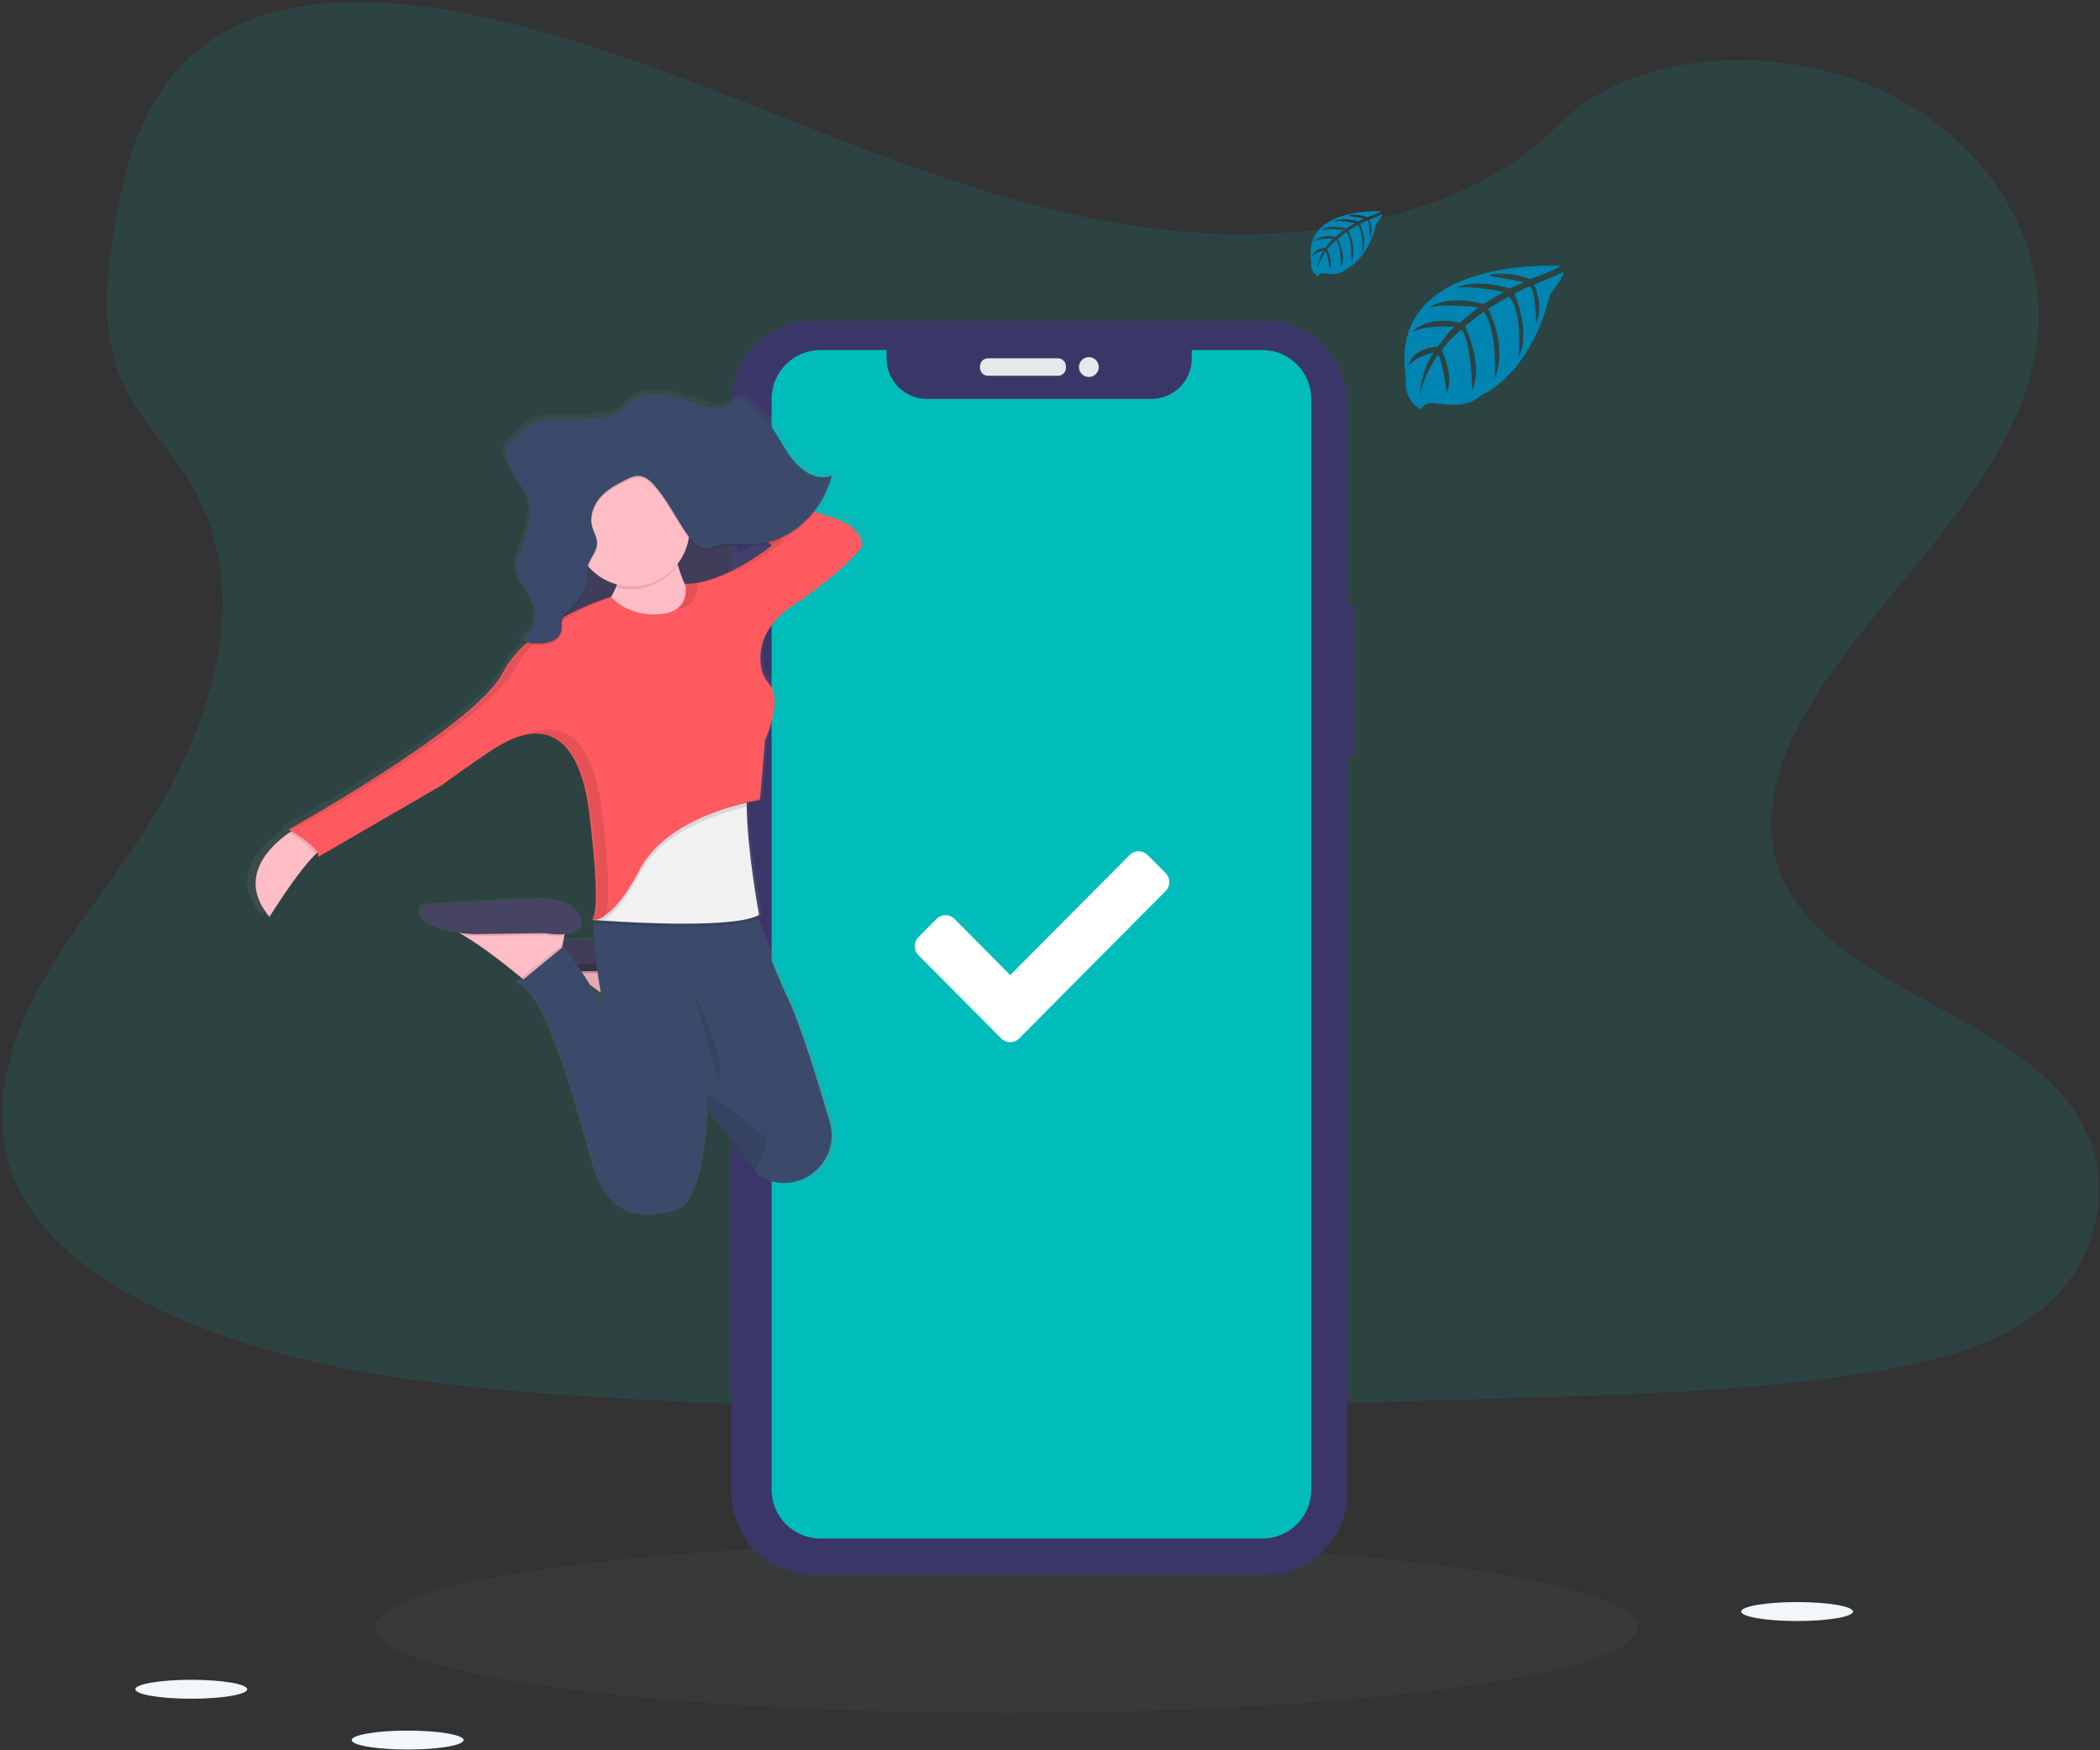 <?xml version="1.0" encoding="UTF-8"?>
<svg width="264px" height="220px" viewBox="0 0 264 220" version="1.1" xmlns="http://www.w3.org/2000/svg" xmlns:xlink="http://www.w3.org/1999/xlink">
    <rect x="0" y="0" width="264" height="220" fill="#333333" stroke="none"/>
    <!-- Generator: Sketch 52.6 (67491) - http://www.bohemiancoding.com/sketch -->
    <title>Atoms/Scenery/no-notifications</title>
    <desc>Created with Sketch.</desc>
    <defs>
        <linearGradient x1="50.459%" y1="26%" x2="50.459%" y2="0%" id="linearGradient-1">
            <stop stop-color="#808080" stop-opacity="0.25" offset="0%"></stop>
            <stop stop-color="#808080" stop-opacity="0.12" offset="54%"></stop>
            <stop stop-color="#808080" stop-opacity="0.1" offset="100%"></stop>
        </linearGradient>
        <linearGradient x1="50.003%" y1="99.987%" x2="50.003%" y2="-0%" id="linearGradient-2">
            <stop stop-color="#808080" stop-opacity="0.25" offset="0%"></stop>
            <stop stop-color="#808080" stop-opacity="0.12" offset="54%"></stop>
            <stop stop-color="#808080" stop-opacity="0.1" offset="100%"></stop>
        </linearGradient>
    </defs>
    <g id="Atoms/Scenery/no-notifications" stroke="none" stroke-width="1" fill="none" fill-rule="evenodd">
        <g id="undraw_order_confirmed_1m3v-(1)">
            <path d="M153.426,29.403 C136.525,28.815 120.429,23.35 105.059,17.37 C89.689,11.39 74.466,4.764 57.97,1.596 C47.361,-0.442 35.226,-0.73 26.679,4.968 C18.451,10.461 15.793,19.918 14.365,28.702 C13.289,35.31 12.657,42.266 15.602,48.45 C17.65,52.745 21.279,56.355 23.791,60.47 C32.531,74.784 26.353,92.437 16.885,106.414 C12.445,112.972 7.288,119.232 3.859,126.206 C0.431,133.18 -1.154,141.182 1.846,148.302 C4.818,155.366 11.902,160.66 19.577,164.388 C35.163,171.961 53.523,174.127 71.439,175.354 C111.086,178.072 150.942,176.895 190.694,175.717 C205.406,175.281 220.18,174.839 234.652,172.56 C242.689,171.294 250.985,169.288 256.822,164.438 C264.227,158.282 266.063,147.86 261.099,140.141 C252.774,127.195 229.764,123.98 223.938,110.086 C220.736,102.437 224.024,93.92 228.68,86.825 C238.665,71.611 255.401,58.262 256.281,40.871 C256.887,28.927 248.842,16.964 236.401,11.311 C223.363,5.389 205.28,6.132 195.666,15.939 C185.756,26.036 168.349,29.921 153.426,29.403 Z" id="Shape" fill="#00BDBB" opacity="0.117"></path>
            <ellipse id="Oval" fill="#627790" opacity="0.086" cx="126.514" cy="204.563" rx="79.375" ry="10.757"></ellipse>
            <path d="M168.713,76.077 L169.828,76.077 C170.159,76.077 170.428,76.345 170.428,76.676 L170.428,94.579 C170.428,94.91 170.159,95.178 169.828,95.178 L168.713,95.178 C168.382,95.178 168.114,94.91 168.114,94.579 L168.114,76.676 C168.114,76.345 168.382,76.077 168.713,76.077 Z" id="Rectangle-path" fill="#3A3768" fill-rule="nonzero"></path>
            <path d="M91.829,61.111 L91.929,61.111 C92.26,61.111 92.528,61.379 92.528,61.71 L92.528,66.8 C92.528,67.131 92.26,67.4 91.929,67.4 L91.829,67.4 C91.498,67.4 91.23,67.131 91.23,66.8 L91.23,61.71 C91.23,61.379 91.498,61.111 91.829,61.111 Z" id="Rectangle-path" fill="#3A3768" fill-rule="nonzero"></path>
            <path d="M91.782,72.626 L92.046,72.626 C92.377,72.626 92.645,72.894 92.645,73.225 L92.645,82.972 C92.645,83.303 92.377,83.571 92.046,83.571 L91.782,83.571 C91.451,83.571 91.183,83.303 91.183,82.972 L91.183,73.225 C91.183,72.894 91.451,72.626 91.782,72.626 Z" id="Rectangle-path" fill="#3A3768" fill-rule="nonzero"></path>
            <path d="M91.806,87.401 L91.999,87.401 C92.33,87.401 92.598,87.669 92.598,88 L92.598,97.841 C92.598,98.172 92.33,98.44 91.999,98.44 L91.806,98.44 C91.475,98.44 91.207,98.172 91.207,97.841 L91.207,88 C91.207,87.669 91.475,87.401 91.806,87.401 Z" id="Rectangle-path" fill="#3A3768" fill-rule="nonzero"></path>
            <path d="M102.163,40.33 L159.163,40.33 C164.796,40.33 169.362,44.896 169.362,50.529 L169.362,187.712 C169.362,193.345 164.796,197.911 159.163,197.911 L102.163,197.911 C96.53,197.911 91.964,193.345 91.964,187.712 L91.964,50.529 C91.964,44.896 96.53,40.33 102.163,40.33 Z" id="Rectangle-path" fill="#3A3768" fill-rule="nonzero"></path>
            <path d="M158.699,44 L149.821,44 L149.821,45.07 C149.821,46.415 149.287,47.705 148.338,48.656 C147.388,49.606 146.1,50.14 144.758,50.14 L116.522,50.14 C115.179,50.14 113.891,49.606 112.942,48.656 C111.992,47.705 111.459,46.415 111.459,45.07 L111.459,44 L103.147,44 C99.752,44 97,46.757 97,50.158 L97,187.225 C97,188.858 97.648,190.424 98.8,191.579 C99.953,192.734 101.517,193.383 103.147,193.383 L158.699,193.383 C162.094,193.383 164.846,190.626 164.846,187.225 L164.846,50.168 C164.849,48.533 164.203,46.964 163.049,45.807 C161.896,44.65 160.331,44 158.699,44 Z" id="Shape" fill="#00BDBB"></path>
            <path d="M124.21,45.036 L132.993,45.036 C133.552,45.036 134.005,45.489 134.005,46.048 L134.005,46.221 C134.005,46.78 133.552,47.233 132.993,47.233 L124.21,47.233 C123.651,47.233 123.197,46.78 123.197,46.221 L123.197,46.048 C123.197,45.489 123.651,45.036 124.21,45.036 Z" id="Rectangle-path" fill="#E6E8EC" fill-rule="nonzero"></path>
            <ellipse id="Oval" fill="#E6E8EC" fill-rule="nonzero" cx="136.886" cy="46.135" rx="1.246" ry="1.248"></ellipse>
            <path d="M196.159,33.419 C196.159,33.419 174.172,32.09 176.762,47.524 C176.762,47.524 176.24,50.252 178.716,51.489 C178.716,51.489 178.755,50.346 180.972,50.736 C181.761,50.867 182.563,50.906 183.361,50.851 C184.438,50.78 185.463,50.361 186.281,49.656 C186.281,49.656 192.461,47.097 194.864,36.979 C194.864,36.979 196.642,34.771 196.572,34.203 L192.861,35.791 C192.861,35.791 194.13,38.473 193.122,40.701 C193.122,40.701 193.002,35.888 192.289,35.993 C192.146,36.014 190.362,36.921 190.362,36.921 C190.362,36.921 192.542,41.591 190.897,44.986 C190.897,44.986 191.521,39.231 189.68,37.259 L187.069,38.786 C187.069,38.786 189.618,43.61 187.889,47.547 C187.889,47.547 188.333,41.51 186.518,39.158 L184.152,41.007 C184.152,41.007 186.547,45.761 185.087,49.025 C185.087,49.025 184.897,41.999 183.641,41.468 C183.641,41.468 181.57,43.299 181.254,44.047 C181.254,44.047 182.894,47.5 181.875,49.321 C181.875,49.321 181.251,44.638 180.739,44.612 C180.739,44.612 178.677,47.715 178.462,49.844 C178.462,49.844 178.551,46.681 180.241,44.319 C180.241,44.319 178.246,44.662 177.081,45.957 C177.081,45.957 177.402,43.765 180.75,43.571 C180.75,43.571 182.455,41.217 182.909,41.075 C182.909,41.075 179.583,40.795 177.564,41.693 C177.564,41.693 179.34,39.624 183.52,40.565 L185.858,38.653 C185.858,38.653 181.476,38.054 179.617,38.716 C179.617,38.716 181.755,36.885 186.487,38.219 L189.03,36.696 C189.03,36.696 185.294,35.891 183.069,36.173 C183.069,36.173 185.419,34.904 189.777,36.28 L191.605,35.462 C191.605,35.462 188.868,34.923 188.067,34.836 C187.265,34.75 187.223,34.53 187.223,34.53 C188.957,34.241 190.737,34.439 192.365,35.103 C192.365,35.103 196.224,33.662 196.159,33.419 Z" id="Shape" fill="#0084B1"></path>
            <path d="M173.605,26.554 C173.605,26.554 163.683,25.955 164.842,32.929 C164.842,32.929 164.61,34.161 165.725,34.721 C165.725,34.721 165.743,34.198 166.746,34.379 C167.102,34.439 167.464,34.456 167.824,34.431 C168.311,34.399 168.774,34.208 169.143,33.887 C169.143,33.887 171.937,32.731 173.023,28.158 C173.023,28.158 173.825,27.161 173.793,26.905 L172.117,27.622 C172.117,27.622 172.689,28.833 172.24,29.84 C172.24,29.84 172.185,27.666 171.864,27.716 C171.798,27.716 170.992,28.137 170.992,28.137 C170.992,28.137 171.979,30.248 171.234,31.781 C171.234,31.781 171.516,29.181 170.683,28.289 L169.503,28.99 C169.503,28.99 170.655,31.169 169.874,32.948 C169.874,32.948 170.075,30.219 169.255,29.157 L168.187,29.994 C168.187,29.994 169.268,32.142 168.61,33.617 C168.61,33.617 168.521,30.442 167.955,30.201 C167.955,30.201 167.02,31.028 166.876,31.368 C166.876,31.368 167.618,32.937 167.158,33.751 C167.158,33.751 166.876,31.634 166.636,31.624 C166.636,31.624 165.704,33.026 165.607,33.978 C165.654,33.091 165.931,32.23 166.411,31.483 C165.873,31.585 165.377,31.842 164.983,32.223 C164.983,32.223 165.129,31.232 166.641,31.145 C166.641,31.145 167.425,30.081 167.618,30.015 C167.618,30.015 166.114,29.89 165.202,30.295 C165.202,30.295 166.004,29.361 167.892,29.785 L168.936,28.922 C168.936,28.922 166.955,28.66 166.116,28.951 C166.116,28.951 167.082,28.124 169.221,28.726 L170.37,28.038 C170.37,28.038 168.681,27.674 167.675,27.805 C167.675,27.805 168.738,27.232 170.707,27.852 L171.529,27.483 C171.529,27.483 170.292,27.24 169.929,27.2 C169.566,27.161 169.548,27.062 169.548,27.062 C170.331,26.931 171.136,27.022 171.872,27.323 C171.872,27.323 173.637,26.664 173.605,26.554 Z" id="Shape" fill="#0084B1"></path>
            <ellipse id="Oval" fill="#F1F7FB" cx="225.92" cy="202.562" rx="7.032" ry="1.19"></ellipse>
            <ellipse id="Oval" fill="#F1F7FB" cx="24.047" cy="212.33" rx="7.032" ry="1.19"></ellipse>
            <ellipse id="Oval" fill="#F1F7FB" cx="51.249" cy="218.716" rx="7.032" ry="1.19"></ellipse>
            <path d="M73.959,116.592 C74.036,116.666 74.152,116.681 74.244,116.629 C74.148,116.63 74.052,116.618 73.959,116.592 Z" id="Shape" fill="url(#linearGradient-1)" fill-rule="nonzero"></path>
            <path d="M105.25,64.535 C104.699,64.373 103.916,64.109 102.968,63.776 C103.952,62.489 104.67,61.02 105.083,59.452 L105.002,59.484 C105.028,59.387 105.057,59.293 105.083,59.196 C103.271,59.944 101.263,58.673 99.986,57.048 C98.709,55.424 97.839,53.402 96.442,51.903 C95.859,51.309 95.231,50.761 94.565,50.263 C94.152,49.938 93.706,49.601 93.202,49.585 C92.387,49.561 91.747,50.37 90.961,50.613 C90.443,50.732 89.903,50.712 89.394,50.556 C87.365,50.082 85.41,49.211 83.349,48.986 C82.242,48.846 81.117,48.975 80.07,49.36 C79.025,49.763 78.555,50.561 77.719,51.191 C76.813,51.877 75.009,51.861 73.941,51.976 C72.646,52.125 71.342,52.18 70.04,52.141 C69.291,52.073 68.536,52.101 67.794,52.224 C66.243,52.57 64.997,53.82 63.835,55.024 C63.517,55.298 63.288,55.663 63.18,56.07 C63.165,56.185 63.165,56.301 63.18,56.415 C63.168,56.728 63.221,57.04 63.336,57.331 C63.688,58.412 64.189,59.439 64.825,60.381 C65.3,61.072 65.851,61.72 66.131,62.537 C66.259,62.938 66.327,63.357 66.332,63.779 C66.317,64.227 66.271,64.674 66.193,65.116 C65.988,66.334 65.651,67.526 65.188,68.671 C64.942,69.278 64.666,69.882 64.6,70.546 C64.593,70.679 64.593,70.812 64.6,70.944 C64.522,72.992 66.561,74.47 66.951,76.508 C66.981,76.677 67.001,76.847 67.008,77.018 C66.964,78.29 66.251,79.532 65.201,80.024 C65.292,80.061 65.386,80.092 65.48,80.126 C65.39,80.183 65.297,80.236 65.201,80.283 C65.392,80.356 65.587,80.419 65.786,80.477 C64.585,81.53 63.577,82.786 62.806,84.186 C59.292,90.864 35.336,103.965 35.336,103.965 C35.336,103.965 35.472,104.041 35.691,104.172 C35.602,104.227 35.508,104.289 35.404,104.36 C33.33,105.762 28.463,109.854 32.863,115.012 C32.863,115.012 36.297,109.506 38.702,107.164 C38.811,107.06 38.916,106.963 39.018,106.871 C39.126,107.038 39.16,107.243 39.112,107.436 L54.866,98.445 C54.866,98.445 60.464,94.464 62.026,93.564 C62.564,93.255 63.934,92.397 65.574,92.018 L65.392,92.099 C65.98,91.934 66.588,91.846 67.199,91.838 C69.987,91.882 73.006,93.956 74.004,102.173 C75.338,113.176 74.719,115.159 74.291,115.431 C74.238,115.427 74.185,115.417 74.134,115.402 C74.147,115.414 74.161,115.424 74.176,115.433 C74.117,115.43 74.06,115.419 74.004,115.402 C74.065,115.46 74.152,115.482 74.233,115.459 C74.292,115.477 74.355,115.469 74.408,115.439 C74.468,115.439 74.539,115.439 74.62,115.439 C74.62,115.538 74.604,115.643 74.596,115.745 C74.575,115.745 74.471,115.805 74.596,115.813 C74.565,116.433 74.568,117.121 74.596,117.814 C73.21,117.892 71.826,117.976 70.612,118.052 L70.721,117.468 L70.771,117.207 C71.834,117.121 72.844,116.804 72.962,115.925 C73.223,114 70.612,112.972 68.405,112.844 C66.198,112.715 52.912,113.615 52.912,113.615 C52.912,113.615 50.92,116.231 57.237,117.045 C57.425,117.144 57.62,117.254 57.819,117.369 C60.292,118.803 63.65,121.439 65.256,122.74 L65.48,122.92 L64.76,123.503 C68.677,124.403 72.442,139.56 74.523,146.495 C76.604,153.43 81.164,153.173 84.94,152.148 C88.478,151.183 88.93,140.748 88.971,139.437 C88.971,139.348 88.971,139.304 88.971,139.304 L95.262,147.18 L95.74,147.779 C95.925,147.876 96.105,147.968 96.283,148.054 C101.049,150.359 106.313,145.943 104.814,140.92 C103.302,135.845 100.952,128.346 99.385,125.175 C98.08,122.52 96.38,118.112 95.351,115.344 C95.484,115.289 95.614,115.227 95.74,115.156 C95.74,115.156 95.716,115.033 95.675,114.805 L95.74,114.771 C95.74,114.771 94.225,106.78 94.142,101.106 C94.142,101.006 94.142,100.907 94.142,100.808 C94.142,100.708 94.142,100.685 94.142,100.622 C95.28,100.36 96.001,100.256 96.001,100.256 L96.022,100.01 L95.889,100.039 L96.521,92.677 C96.521,92.677 98.845,87.657 97.066,85.565 C96.525,84.95 96.163,84.198 96.022,83.391 C95.724,81.465 96.022,78.261 100.166,75.595 C106.545,71.486 109.021,68.145 109.021,68.145 C109.021,68.145 109.157,65.691 105.25,64.535 Z M92.58,69.641 L92.58,66.241 C93.763,66.183 94.972,66.322 96.16,66.241 C96.745,66.199 97.324,66.101 97.889,65.948 L98.176,66.149 C96.438,67.506 94.562,68.676 92.58,69.641 Z M74.494,122.957 C74.962,123.286 75.432,123.629 75.894,123.972 C76.181,125.649 76.435,126.834 76.453,126.915 C75.925,125.537 75.269,124.212 74.494,122.957 Z" id="Shape" fill="url(#linearGradient-2)" fill-rule="nonzero"></path>
            <path d="M84.72,120.809 L84.438,122.342 L84.221,123.514 L83.827,125.659 L80.004,128.34 C80.004,128.34 79.66,128.045 79.09,127.579 C77.524,126.287 74.231,123.655 71.813,122.243 C71.191,121.845 70.518,121.535 69.812,121.319 L84.72,120.809 Z" id="Shape" fill="#FFBDC6" fill-rule="nonzero"></path>
            <path d="M84.72,120.809 L84.438,122.342 C83.595,122.388 82.75,122.344 81.916,122.211 L72.996,122.339 C72.575,122.313 72.181,122.282 71.813,122.243 C71.191,121.845 70.518,121.535 69.812,121.319 L84.72,120.809 Z" id="Shape" fill="#000000" fill-rule="nonzero" opacity="0.1"></path>
            <path d="M81.916,121.95 C81.916,121.95 86.373,122.716 86.634,120.809 C86.895,118.902 84.339,117.871 82.174,117.743 C80.009,117.615 67.011,118.51 67.011,118.51 C67.011,118.51 64.718,121.573 72.998,122.086 L81.916,121.95 Z" id="Shape" fill="#474463" fill-rule="nonzero"></path>
            <path d="M84.72,120.809 L84.438,122.342 L84.221,123.514 L83.827,125.659 L80.004,128.34 C80.004,128.34 79.66,128.045 79.09,127.579 C77.524,126.287 74.231,123.655 71.813,122.243 C71.191,121.845 70.518,121.535 69.812,121.319 L84.72,120.809 Z" id="Shape" fill="#000000" fill-rule="nonzero" opacity="0.1"></path>
            <path d="M84.72,120.809 L84.438,122.342 C83.595,122.388 82.75,122.344 81.916,122.211 L72.996,122.339 C72.575,122.313 72.181,122.282 71.813,122.243 C71.191,121.845 70.518,121.535 69.812,121.319 L84.72,120.809 Z" id="Shape" fill="#000000" fill-rule="nonzero" opacity="0.1"></path>
            <path d="M81.916,121.944 C81.916,121.944 86.376,122.708 86.632,120.793 C86.888,118.878 84.336,117.858 82.172,117.73 C80.007,117.602 67.008,118.497 67.008,118.497 C67.008,118.497 64.715,121.56 72.996,122.07 L81.916,121.944 Z" id="Shape" fill="#000000" fill-rule="nonzero" opacity="0.1"></path>
            <rect id="Rectangle-path" fill="#474463" fill-rule="nonzero" x="68.345" y="59.021" width="23.319" height="27.7"></rect>
            <rect id="Rectangle-path" fill="#000000" fill-rule="nonzero" opacity="0.1" x="68.345" y="59.146" width="23.319" height="27.7"></rect>
            <path d="M41.015,106.44 C40.631,106.537 40.141,106.908 39.595,107.447 C37.245,109.778 33.879,115.248 33.879,115.248 C29.575,110.112 34.338,106.055 36.367,104.661 C36.861,104.323 37.192,104.138 37.192,104.138 L41.015,106.44 Z" id="Shape" fill="#FFBDC6" fill-rule="nonzero"></path>
            <path d="M84.464,67.763 C84.464,67.763 85.611,75.805 89.562,77.719 C93.512,79.634 84.464,83.213 84.464,83.213 L72.105,78.614 C72.105,78.614 79.114,76.315 77.712,69.55 L84.464,67.763 Z" id="Shape" fill="#FFBDC6" fill-rule="nonzero"></path>
            <path d="M71.212,116.142 L70.933,117.67 L70.706,118.847 L70.311,120.992 L66.488,123.671 C66.488,123.671 66.144,123.378 65.574,122.912 C64.008,121.62 60.715,118.988 58.294,117.576 C57.672,117.178 57,116.867 56.294,116.652 L71.212,116.142 Z" id="Shape" fill="#FFBDC6" fill-rule="nonzero"></path>
            <path d="M71.212,116.142 L70.933,117.67 C70.09,117.716 69.244,117.672 68.41,117.539 L59.49,117.667 C59.07,117.641 58.673,117.61 58.305,117.571 C57.683,117.173 57.01,116.862 56.304,116.647 L71.212,116.142 Z" id="Shape" fill="#000000" fill-rule="nonzero" opacity="0.1"></path>
            <path d="M68.41,117.291 C68.41,117.291 72.87,118.054 73.124,116.142 C73.377,114.23 70.831,113.205 68.664,113.076 C66.496,112.948 53.502,113.843 53.502,113.843 C53.502,113.843 51.207,116.906 59.49,117.419 L68.41,117.291 Z" id="Shape" fill="#474463" fill-rule="nonzero"></path>
            <path d="M70.706,118.847 L70.311,120.992 L66.488,123.671 C66.488,123.671 66.144,123.378 65.574,122.912 L70.63,118.758 L70.706,118.847 Z" id="Shape" fill="#000000" fill-rule="nonzero" opacity="0.1"></path>
            <path d="M95.954,148.07 C95.779,147.983 95.604,147.894 95.432,147.808 L94.962,147.214 L88.796,139.382 C88.796,139.382 88.796,139.429 88.796,139.518 C88.755,140.826 88.311,151.19 84.848,152.148 C81.153,153.168 76.696,153.424 74.664,146.532 C72.633,139.639 68.919,124.576 65.107,123.681 L70.779,119.022 C70.779,119.022 74.534,123.422 76.064,127.634 C76.006,127.372 73.413,115.234 75.542,113.087 L94.147,113.087 C94.147,113.087 97.019,121.283 98.988,125.342 C100.521,128.495 102.822,135.947 104.302,140.991 C105.77,145.972 100.618,150.369 95.954,148.07 Z" id="Shape" fill="#3B4A6B" fill-rule="nonzero"></path>
            <path d="M95.424,115.376 C92.551,117.079 79.942,116.385 75.839,116.108 L74.722,116.027 C74.602,116.027 74.74,115.959 74.74,115.959 L74.855,114.8 L77.913,107.015 L94.285,97.504 C93.954,98.506 93.844,100.039 93.87,101.794 C93.946,107.434 95.424,115.376 95.424,115.376 Z" id="Shape" fill="#000000" fill-rule="nonzero" opacity="0.1"></path>
            <path d="M95.424,114.991 C92.551,116.694 79.942,116.001 75.839,115.724 L74.722,115.645 L74.536,115.629 L74.74,115.577 L75.748,115.316 L77.913,106.636 L94.285,97.127 C93.954,98.129 93.844,99.662 93.87,101.417 C93.946,107.052 95.424,114.991 95.424,114.991 Z" id="Shape" fill="#F2F1F2" fill-rule="nonzero"></path>
            <path d="M93.86,101.412 C90.53,102.181 83.203,104.439 80.388,109.888 C78.511,113.516 76.931,115.072 75.829,115.724 L74.711,115.645 C74.719,115.623 74.725,115.6 74.729,115.577 L75.737,115.316 L77.902,106.636 L94.275,97.127 C93.946,98.124 93.834,99.657 93.86,101.412 Z" id="Shape" fill="#000000" fill-rule="nonzero" opacity="0.1"></path>
            <path d="M37.192,104.143 L41.015,106.44 C40.631,106.537 40.141,106.908 39.595,107.447 C39.276,106.516 37.276,105.215 36.367,104.661 C36.861,104.329 37.192,104.143 37.192,104.143 Z" id="Shape" fill="#000000" fill-rule="nonzero" opacity="0.1"></path>
            <path d="M74.03,115.794 C73.944,115.839 73.839,115.824 73.769,115.758 C73.853,115.783 73.942,115.795 74.03,115.794 Z" id="Shape" fill="#000000" fill-rule="nonzero" opacity="0.1"></path>
            <path d="M82.681,77.209 C82.681,77.209 79.239,77.591 76.819,75.038 C76.819,75.038 66.635,77.976 63.185,84.612 C59.736,91.249 36.289,104.271 36.289,104.271 C36.289,104.271 40.368,106.568 39.984,107.716 L55.403,98.78 C55.403,98.78 60.887,94.825 62.409,93.93 C63.932,93.036 72.351,87.547 74.134,102.482 C75.918,117.416 74.134,115.629 74.134,115.629 C74.134,115.629 76.683,116.524 80.378,109.375 C84.073,102.225 95.539,100.567 95.539,100.567 L96.176,93.038 C96.176,93.038 98.45,88.047 96.698,85.975 C96.167,85.362 95.814,84.615 95.677,83.815 C95.387,81.902 95.677,78.716 99.735,76.069 C105.979,71.983 108.399,68.666 108.399,68.666 C108.399,68.666 108.527,66.238 104.704,65.09 C100.881,63.941 85.336,57.687 85.336,57.687 L84.814,59.858 L97.079,68.53 C97.079,68.53 90.964,73.5 86.112,73.38 C86.112,73.38 87.013,77.081 82.681,77.209 Z" id="Shape" fill="#FF5A5F"></path>
            <path d="M85.041,71.263 C84.74,70.24 84.505,69.199 84.336,68.145 L77.584,69.932 C77.881,71.223 77.828,72.571 77.43,73.835 C80.252,74.589 83.251,73.576 85.041,71.263 Z" id="Shape" fill="#000000" fill-rule="nonzero" opacity="0.1"></path>
            <ellipse id="Oval" fill="#FFBDC6" fill-rule="nonzero" cx="79.432" cy="66.424" rx="7.262" ry="7.275"></ellipse>
            <path d="M83.294,49.878 C85.31,50.106 87.224,50.974 89.209,51.448 C89.705,51.603 90.233,51.624 90.739,51.508 C91.51,51.267 92.136,50.461 92.935,50.485 C93.426,50.485 93.862,50.835 94.267,51.157 C94.917,51.654 95.528,52.2 96.095,52.79 C97.463,54.278 98.312,56.282 99.56,57.901 C100.808,59.52 102.777,60.779 104.55,60.036 C103.344,64.744 99.393,68.331 95.118,68.624 C93.413,68.739 91.666,68.383 90.016,68.885 C89.605,69.053 89.171,69.159 88.729,69.199 C87.778,69.199 87.013,68.326 86.42,67.475 C85.031,65.477 83.932,63.206 82.367,61.383 C81.845,60.781 81.242,60.208 80.511,60.098 C79.78,59.989 79.109,60.337 78.458,60.674 C77.385,61.231 76.288,61.809 75.455,62.767 C74.622,63.724 74.098,65.147 74.442,66.429 C74.628,67.125 75.051,67.753 75.059,68.48 C75.074,69.639 74.051,70.489 73.849,71.619 C73.804,72.094 73.788,72.571 73.8,73.047 C73.711,74.596 72.701,75.865 71.646,76.838 C71.233,77.217 70.779,77.623 70.659,78.209 C70.578,78.606 70.659,79.03 70.606,79.433 C70.452,80.437 69.452,80.947 68.567,81.081 C67.533,81.232 66.477,81.106 65.506,80.717 C66.744,80.129 67.507,78.462 67.219,76.966 C66.825,74.894 64.747,73.408 64.924,71.297 C65.022,70.65 65.216,70.022 65.499,69.432 C65.952,68.294 66.281,67.11 66.48,65.901 C66.637,64.964 66.713,63.973 66.42,63.083 C66.159,62.27 65.614,61.626 65.151,60.941 C64.524,60.008 64.029,58.992 63.681,57.922 C63.554,57.606 63.506,57.264 63.54,56.925 C63.642,56.519 63.865,56.154 64.18,55.879 C65.316,54.683 66.53,53.438 68.052,53.098 C68.779,52.975 69.518,52.946 70.251,53.012 C71.527,53.053 72.804,52.999 74.071,52.85 C75.116,52.727 76.881,52.745 77.766,52.065 C78.592,51.429 79.056,50.637 80.072,50.234 C81.101,49.854 82.207,49.732 83.294,49.878 Z" id="Shape" fill="#000000" fill-rule="nonzero" opacity="0.1"></path>
            <path d="M87.332,125.013 C87.332,125.013 91.536,133.311 90.261,135.861" id="Shape" fill="#000000" fill-rule="nonzero" opacity="0.1"></path>
            <path d="M94.954,147.204 L88.796,139.382 C88.796,139.382 88.796,139.429 88.796,139.518 C88.796,139.518 88.441,136.986 89.614,137.836 C92.183,139.699 96.293,142.751 96.382,143.277 C96.471,143.803 95.549,145.904 94.954,147.204 Z" id="Shape" fill="#000000" fill-rule="nonzero" opacity="0.1"></path>
            <g id="Group" opacity="0.1" transform="translate(36.297, 57.551)" fill="#000000" fill-rule="nonzero">
                <path d="M49.951,15.829 C49.951,15.829 50.473,17.985 48.792,19.062 C51.377,18.62 51.492,16.603 51.403,15.727 C50.923,15.804 50.437,15.838 49.951,15.829 Z" id="Shape"></path>
                <path d="M1.533,46.208 C1.533,46.208 24.977,33.188 28.429,26.552 C30.897,21.788 36.845,18.932 40.005,17.697 C37.702,18.482 29.941,21.44 27.027,27.062 C23.588,33.698 0.131,46.721 0.131,46.721 L1.533,46.208 Z" id="Shape"></path>
                <path d="M54.516,14.814 C58.506,13.571 62.318,10.469 62.318,10.469 L50.076,1.784 L50.356,0.596 L49.183,0.126 L48.674,2.297 L60.908,10.976 C58.947,12.521 56.799,13.81 54.516,14.814 Z" id="Shape"></path>
                <path d="M54.586,44.23 C56.149,43.696 57.752,43.29 59.38,43.016 L59.401,42.771 C57.761,43.132 56.151,43.62 54.586,44.23 Z" id="Shape"></path>
                <path d="M39.759,57.603 L39.647,57.603 C39.561,57.647 39.457,57.632 39.386,57.566 C39.471,57.591 39.559,57.603 39.647,57.603 C40.065,57.36 40.692,55.453 39.386,44.419 C37.981,32.647 32.453,33.565 29.429,34.92 C32.521,34.067 36.775,34.805 37.984,44.929 C39.302,55.963 38.673,57.87 38.245,58.113 C38.788,58.093 39.314,57.915 39.759,57.603 Z" id="Shape"></path>
                <path d="M38.245,58.116 C38.157,58.116 38.069,58.104 37.984,58.079 C38.054,58.145 38.159,58.16 38.245,58.116 Z" id="Shape"></path>
            </g>
            <path d="M83.294,49.622 C85.31,49.852 87.224,50.718 89.209,51.191 C89.705,51.346 90.233,51.366 90.739,51.249 C91.51,51.011 92.136,50.202 92.935,50.226 C93.426,50.242 93.862,50.576 94.267,50.898 C94.916,51.396 95.527,51.942 96.095,52.531 C97.463,54.019 98.312,56.023 99.56,57.642 C100.808,59.261 102.777,60.52 104.55,59.777 C103.344,64.485 99.393,68.072 95.118,68.365 C93.413,68.483 91.666,68.127 90.016,68.626 C89.605,68.795 89.171,68.901 88.729,68.94 C87.778,68.94 87.013,68.067 86.42,67.216 C85.031,65.218 83.932,62.95 82.367,61.127 C81.845,60.522 81.242,59.949 80.511,59.839 C79.78,59.73 79.109,60.08 78.458,60.418 C77.385,60.975 76.288,61.55 75.455,62.51 C74.622,63.47 74.098,64.888 74.442,66.173 C74.628,66.868 75.051,67.496 75.059,68.224 C75.074,69.385 74.051,70.233 73.849,71.363 C73.804,71.837 73.788,72.314 73.8,72.791 C73.711,74.34 72.701,75.606 71.646,76.581 C71.233,76.958 70.779,77.366 70.659,77.95 C70.578,78.35 70.659,78.771 70.606,79.176 C70.452,80.181 69.452,80.691 68.567,80.822 C67.533,80.975 66.476,80.85 65.506,80.458 C66.744,79.872 67.507,78.203 67.219,76.71 C66.825,74.638 64.747,73.149 64.924,71.041 C65.022,70.394 65.215,69.765 65.499,69.176 C65.952,68.036 66.281,66.852 66.48,65.642 C66.637,64.708 66.713,63.716 66.42,62.824 C66.159,62.013 65.614,61.367 65.151,60.682 C64.525,59.749 64.03,58.734 63.681,57.666 C63.555,57.349 63.506,57.006 63.54,56.666 C63.645,56.265 63.868,55.905 64.18,55.633 C65.316,54.438 66.53,53.195 68.052,52.852 C68.779,52.731 69.518,52.703 70.251,52.769 C71.527,52.809 72.804,52.755 74.071,52.606 C75.116,52.483 76.881,52.499 77.766,51.822 C78.592,51.189 79.056,50.393 80.072,49.99 C81.101,49.609 82.206,49.482 83.294,49.622 Z" id="Shape" fill="#3B4A6B" fill-rule="nonzero"></path>
            <path d="M128.133,130.514 L146.53,112.009 C146.831,111.708 147,111.298 147,110.871 C147,110.444 146.831,110.034 146.53,109.732 L144.267,107.472 C143.967,107.17 143.561,107 143.136,107 C142.712,107 142.305,107.17 142.006,107.472 L127.001,122.565 L119.994,115.501 C119.368,114.875 118.357,114.875 117.731,115.501 L115.467,117.792 C114.844,118.421 114.844,119.439 115.467,120.068 L125.869,130.528 C126.169,130.83 126.576,131 127.001,131 C127.425,131 127.833,130.83 128.133,130.528 L128.133,130.514 Z" id="Shape" fill="#FFFFFF" fill-rule="nonzero"></path>
        </g>
    </g>
</svg>